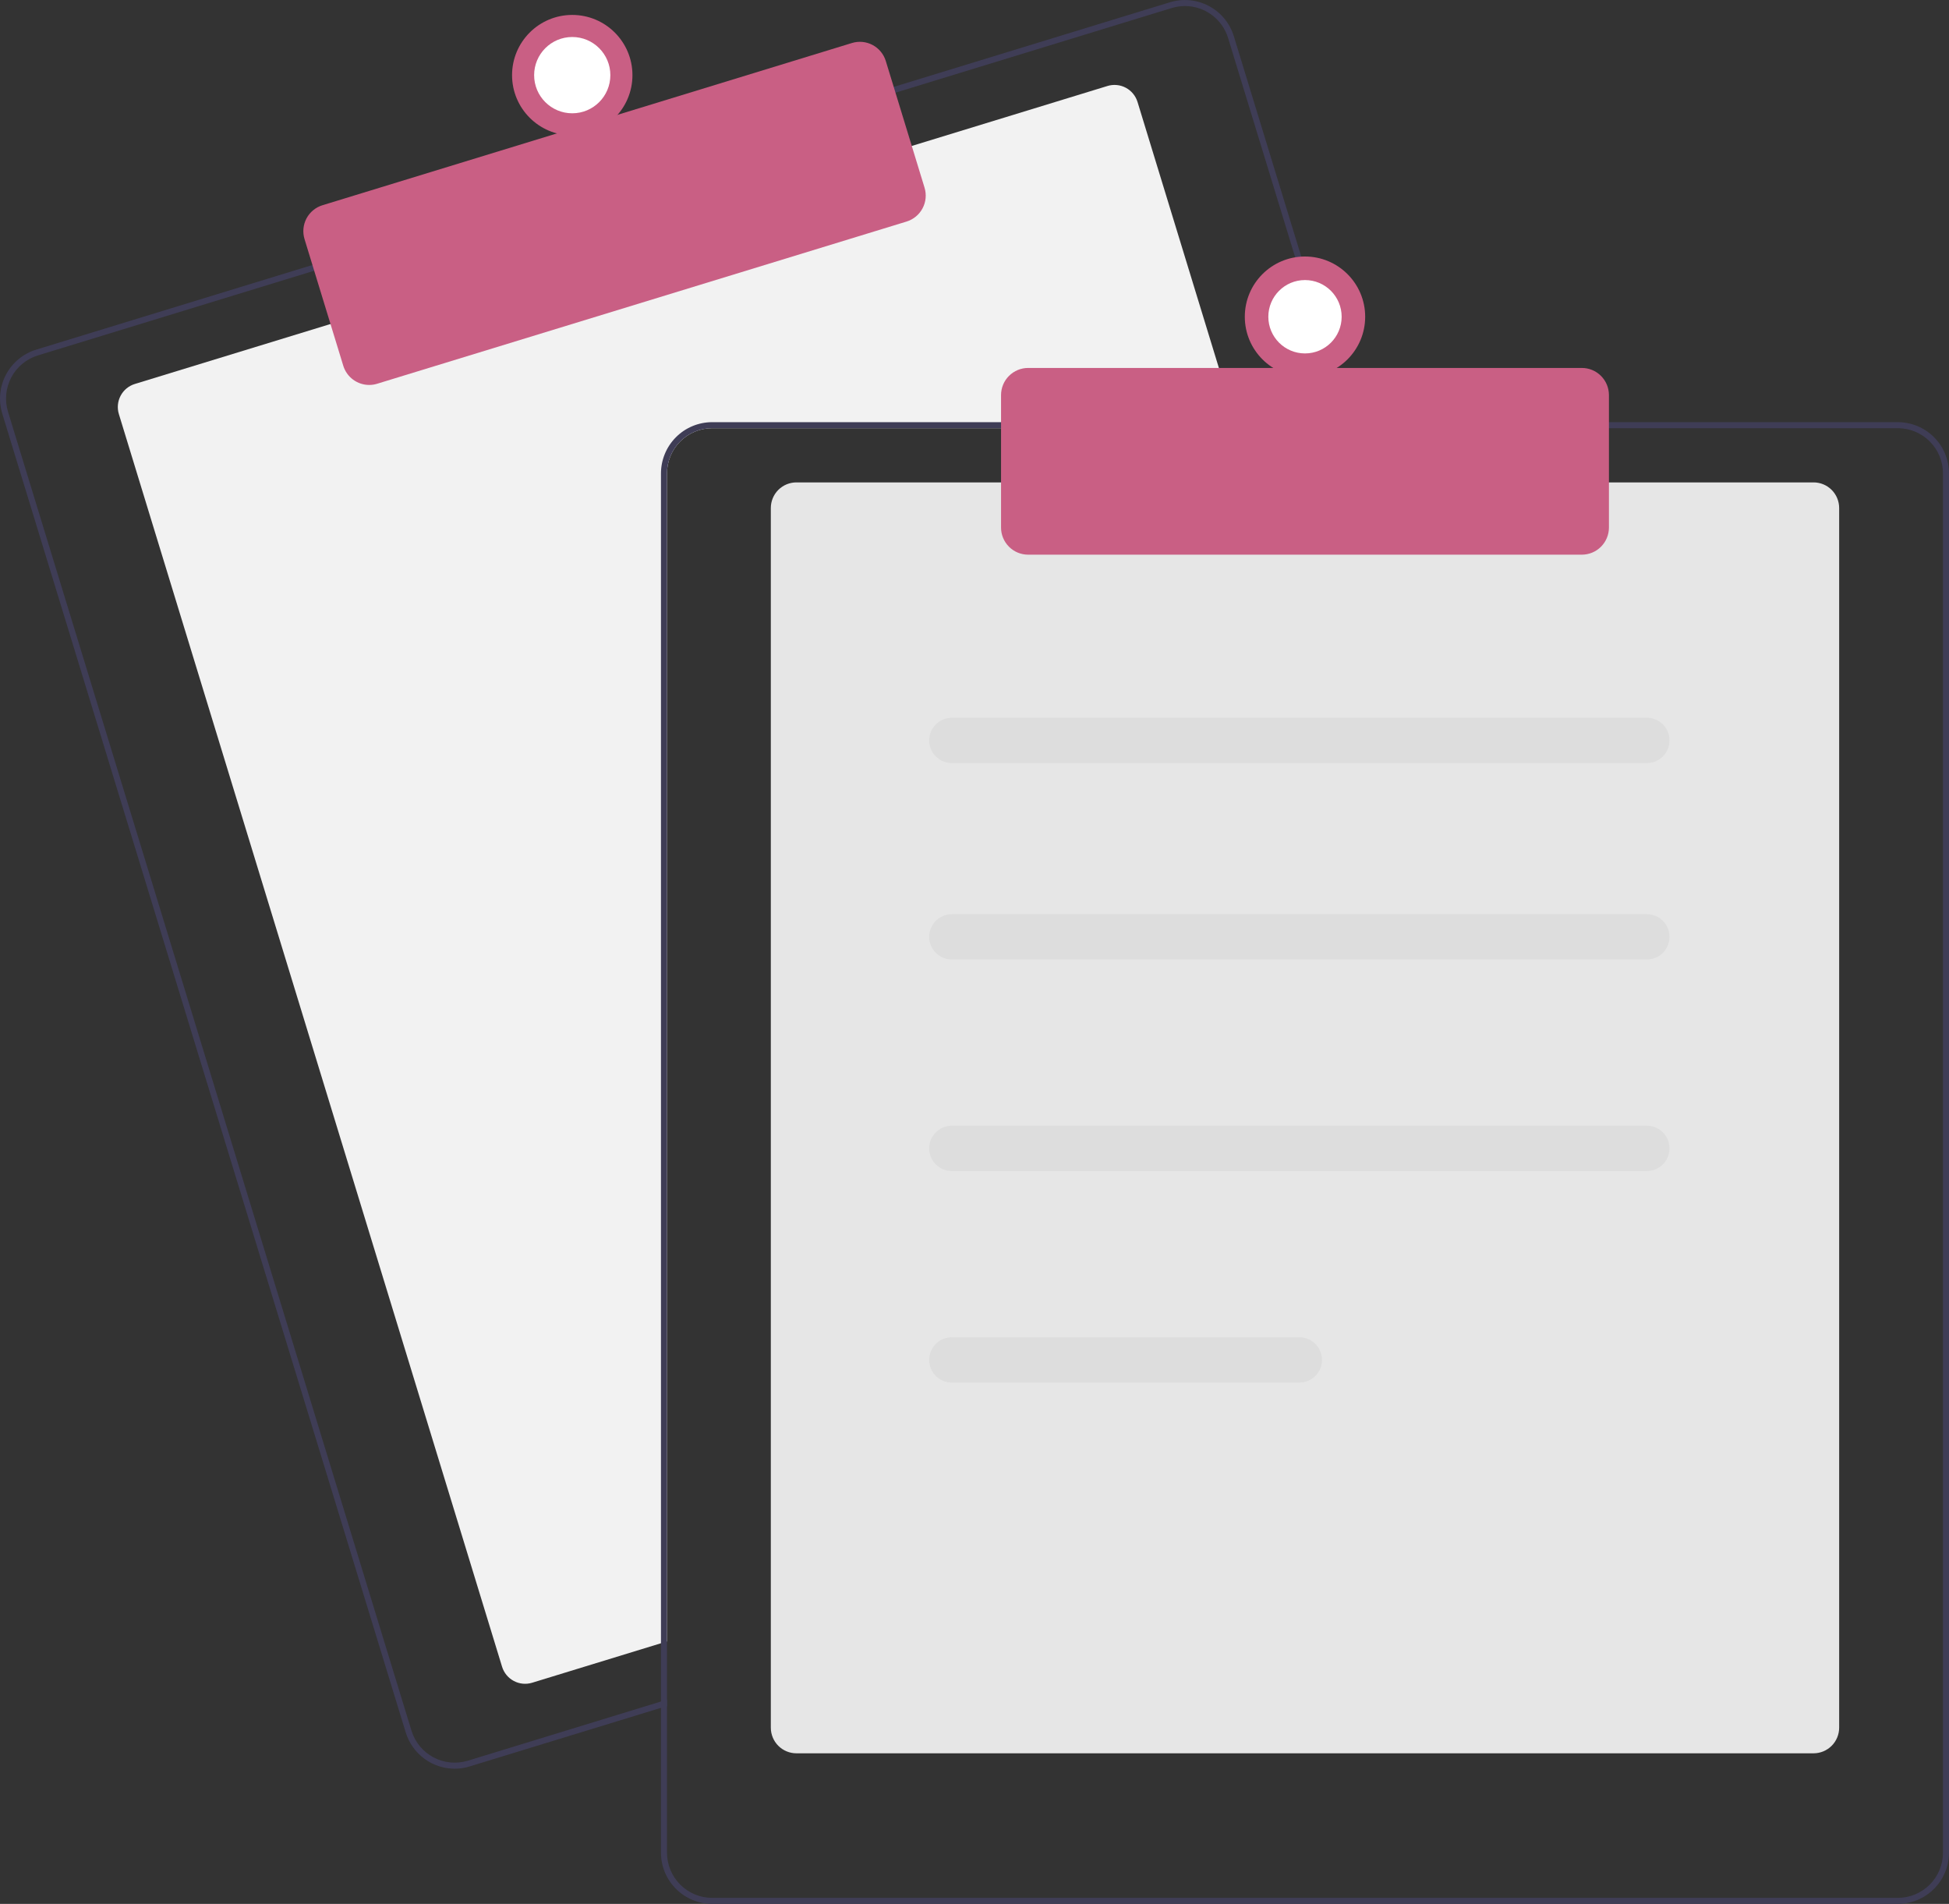 <svg width="129" height="126" viewBox="0 0 129 126" fill="none" xmlns="http://www.w3.org/2000/svg">
<rect x="0" y="0" width="129" height="126" fill="#333333" stroke="none"/>
<g clip-path="url(#clip0_4075_8645)">
<path d="M81.894 28.337H47.135C46.342 28.338 45.583 28.653 45.023 29.214C44.463 29.774 44.148 30.534 44.147 31.327V108.63L43.748 108.751L35.221 111.364C34.817 111.488 34.381 111.446 34.008 111.247C33.635 111.049 33.355 110.71 33.231 110.306L7.867 27.402C7.744 26.998 7.786 26.561 7.984 26.188C8.182 25.814 8.521 25.535 8.925 25.411L22.065 21.385L60.159 9.717L73.3 5.691C73.499 5.629 73.71 5.608 73.918 5.628C74.126 5.647 74.329 5.708 74.513 5.806C74.698 5.904 74.862 6.038 74.995 6.2C75.128 6.361 75.228 6.547 75.29 6.747L81.773 27.938L81.894 28.337Z" fill="#F2F2F2"/>
<path d="M89.48 27.939L81.665 2.399C81.535 1.973 81.323 1.577 81.04 1.234C80.757 0.891 80.409 0.606 80.017 0.398C79.624 0.189 79.194 0.06 78.751 0.017C78.309 -0.025 77.862 0.02 77.437 0.15L58.962 5.809L20.87 17.479L2.395 23.139C1.537 23.403 0.819 23.996 0.397 24.79C-0.024 25.583 -0.113 26.511 0.149 27.37L26.855 114.655C27.068 115.349 27.498 115.956 28.081 116.387C28.663 116.819 29.369 117.052 30.094 117.053C30.43 117.053 30.764 117.003 31.084 116.903L43.748 113.025L44.147 112.901V112.485L43.748 112.606L30.967 116.523C30.209 116.754 29.391 116.675 28.692 116.303C27.992 115.931 27.469 115.297 27.236 114.54L0.531 27.253C0.416 26.878 0.376 26.483 0.413 26.092C0.45 25.701 0.564 25.322 0.748 24.975C0.932 24.628 1.183 24.321 1.486 24.071C1.788 23.822 2.138 23.634 2.513 23.52L20.987 17.859L59.08 6.191L77.554 0.531C77.839 0.444 78.135 0.4 78.433 0.399C79.071 0.401 79.693 0.607 80.206 0.988C80.72 1.368 81.098 1.903 81.285 2.514L89.063 27.939L89.187 28.337H89.601L89.48 27.939Z" fill="#3F3D56"/>
<path d="M24.436 25.476C24.052 25.476 23.679 25.352 23.37 25.124C23.061 24.896 22.834 24.574 22.721 24.207L20.155 15.822C20.087 15.597 20.063 15.36 20.085 15.125C20.108 14.891 20.176 14.663 20.286 14.455C20.397 14.247 20.547 14.063 20.729 13.913C20.91 13.763 21.12 13.65 21.345 13.582L56.389 2.846C56.844 2.707 57.335 2.754 57.755 2.977C58.175 3.201 58.489 3.581 58.628 4.036L61.194 12.421C61.333 12.876 61.285 13.368 61.062 13.788C60.839 14.208 60.459 14.522 60.005 14.662L24.96 25.397C24.79 25.45 24.614 25.476 24.436 25.476Z" fill="#C95F84"/>
<path d="M37.876 8.96C40.076 8.96 41.86 7.175 41.86 4.974C41.86 2.772 40.076 0.988 37.876 0.988C35.676 0.988 33.892 2.772 33.892 4.974C33.892 7.175 35.676 8.96 37.876 8.96Z" fill="#C95F84"/>
<path d="M37.876 7.498C39.269 7.498 40.398 6.368 40.398 4.974C40.398 3.58 39.269 2.449 37.876 2.449C36.483 2.449 35.353 3.58 35.353 4.974C35.353 6.368 36.483 7.498 37.876 7.498Z" fill="white"/>
<path d="M120.037 116.034H52.712C52.263 116.034 51.833 115.855 51.515 115.538C51.198 115.22 51.019 114.789 51.019 114.34V33.619C51.019 33.17 51.198 32.739 51.515 32.421C51.833 32.104 52.263 31.925 52.712 31.925H120.037C120.486 31.925 120.916 32.104 121.233 32.421C121.551 32.739 121.729 33.17 121.73 33.619V114.34C121.729 114.789 121.551 115.22 121.233 115.538C120.916 115.855 120.486 116.034 120.037 116.034Z" fill="#E6E6E6"/>
<path d="M89.063 27.939H47.135C46.237 27.94 45.376 28.297 44.742 28.932C44.107 29.567 43.75 30.428 43.748 31.327V112.606L44.147 112.485V31.327C44.148 30.534 44.463 29.774 45.023 29.214C45.583 28.653 46.343 28.338 47.135 28.337H89.187L89.063 27.939ZM125.614 27.939H47.135C46.237 27.94 45.376 28.297 44.742 28.932C44.107 29.567 43.75 30.428 43.748 31.327V122.612C43.75 123.51 44.107 124.371 44.742 125.006C45.376 125.641 46.237 125.999 47.135 126H125.614C126.511 125.999 127.372 125.641 128.007 125.006C128.642 124.371 128.999 123.51 129 122.612V31.327C128.999 30.428 128.642 29.567 128.007 28.932C127.372 28.297 126.511 27.94 125.614 27.939ZM128.602 122.612C128.601 123.404 128.286 124.164 127.725 124.725C127.165 125.285 126.406 125.601 125.614 125.601H47.135C46.343 125.601 45.583 125.285 45.023 124.725C44.463 124.164 44.148 123.404 44.147 122.612V31.327C44.148 30.534 44.463 29.774 45.023 29.214C45.583 28.653 46.343 28.338 47.135 28.337H125.614C126.406 28.338 127.165 28.653 127.725 29.214C128.286 29.774 128.601 30.534 128.602 31.327V122.612Z" fill="#3F3D56"/>
<path d="M104.699 36.708H68.049C67.574 36.708 67.118 36.519 66.782 36.182C66.446 35.846 66.257 35.39 66.257 34.914V26.145C66.257 25.669 66.446 25.213 66.782 24.877C67.118 24.541 67.574 24.351 68.049 24.351H104.699C105.175 24.351 105.63 24.541 105.966 24.877C106.302 25.213 106.491 25.669 106.492 26.145V34.914C106.491 35.39 106.302 35.846 105.966 36.182C105.63 36.519 105.175 36.708 104.699 36.708Z" fill="#C95F84"/>
<path d="M86.374 24.949C88.574 24.949 90.358 23.164 90.358 20.962C90.358 18.761 88.574 16.976 86.374 16.976C84.174 16.976 82.391 18.761 82.391 20.962C82.391 23.164 84.174 24.949 86.374 24.949Z" fill="#C95F84"/>
<path d="M86.374 23.39C87.714 23.39 88.801 22.303 88.801 20.962C88.801 19.622 87.714 18.534 86.374 18.534C85.034 18.534 83.948 19.622 83.948 20.962C83.948 22.303 85.034 23.39 86.374 23.39Z" fill="white"/>
<path d="M63 49H109" stroke="#DDDDDD" stroke-width="3" stroke-linecap="round"/>
<path d="M63 62H109" stroke="#DDDDDD" stroke-width="3" stroke-linecap="round"/>
<path d="M63 76H109" stroke="#DDDDDD" stroke-width="3" stroke-linecap="round"/>
<path d="M63 90H86" stroke="#DDDDDD" stroke-width="3" stroke-linecap="round"/>
</g>
<defs>
<clipPath id="clip0_4075_8645">
<rect width="129" height="126" fill="white"/>
</clipPath>
</defs>
</svg>
